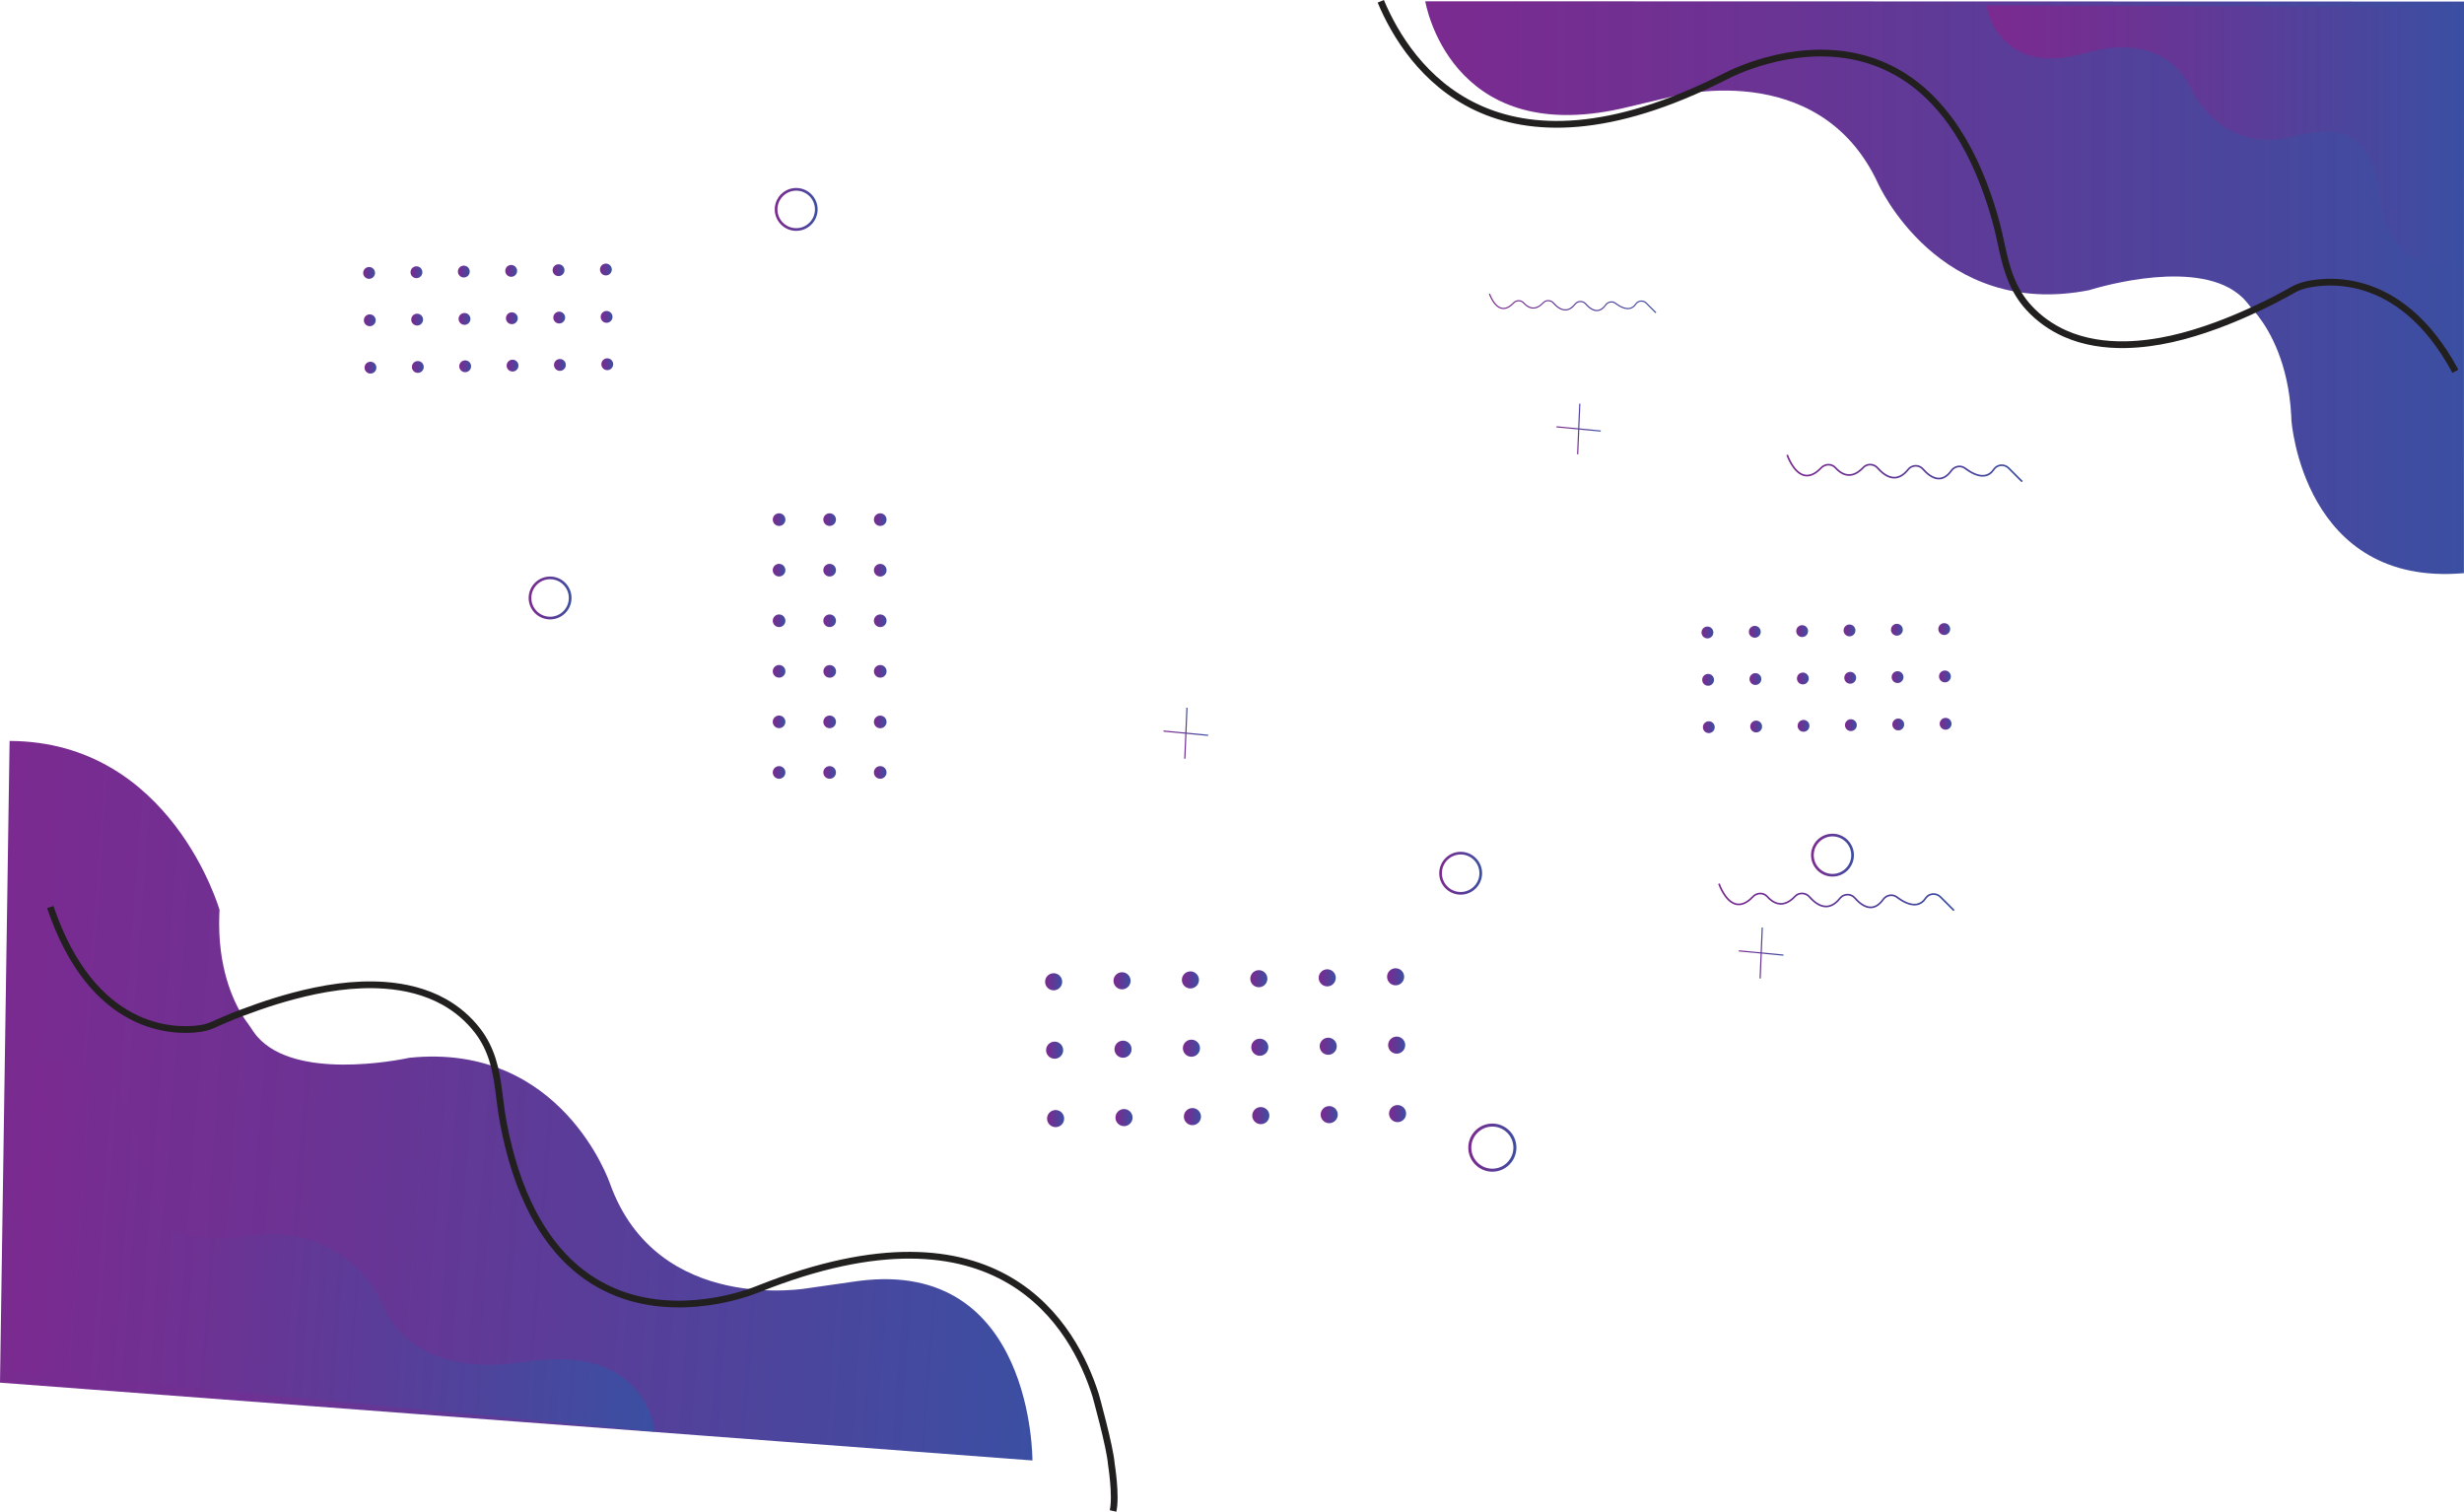 <?xml version="1.0" encoding="UTF-8"?>
<svg id="Layer_1" data-name="Layer 1" xmlns="http://www.w3.org/2000/svg" xmlns:xlink="http://www.w3.org/1999/xlink" viewBox="0 0 1462.04 896.92">
  <defs>
    <style>
      .cls-1 {
        fill: url(#linear-gradient-38);
      }

      .cls-1, .cls-2, .cls-3, .cls-4, .cls-5, .cls-6, .cls-7, .cls-8, .cls-9, .cls-10, .cls-11, .cls-12, .cls-13, .cls-14, .cls-15, .cls-16, .cls-17, .cls-18, .cls-19, .cls-20, .cls-21, .cls-22, .cls-23, .cls-24, .cls-25, .cls-26, .cls-27, .cls-28, .cls-29, .cls-30, .cls-31, .cls-32, .cls-33, .cls-34, .cls-35, .cls-36, .cls-37, .cls-38, .cls-39, .cls-40, .cls-41, .cls-42, .cls-43, .cls-44, .cls-45, .cls-46, .cls-47, .cls-48, .cls-49, .cls-50, .cls-51, .cls-52, .cls-53, .cls-54, .cls-55, .cls-56, .cls-57, .cls-58, .cls-59, .cls-60, .cls-61, .cls-62, .cls-63, .cls-64, .cls-65, .cls-66, .cls-67, .cls-68, .cls-69, .cls-70, .cls-71, .cls-72, .cls-73, .cls-74, .cls-75, .cls-76, .cls-77, .cls-78, .cls-79, .cls-80, .cls-81, .cls-82, .cls-83, .cls-84, .cls-85, .cls-86, .cls-87, .cls-88, .cls-89, .cls-90, .cls-91, .cls-92, .cls-93, .cls-94, .cls-95, .cls-96 {
        stroke-width: 0px;
      }

      .cls-2 {
        fill: url(#linear-gradient-12);
      }

      .cls-3 {
        fill: url(#linear-gradient-17);
      }

      .cls-4 {
        fill: url(#linear-gradient-88);
      }

      .cls-5 {
        fill: url(#linear-gradient-19);
      }

      .cls-6 {
        fill: url(#linear-gradient-33);
      }

      .cls-7 {
        fill: url(#linear-gradient);
      }

      .cls-8 {
        fill: url(#linear-gradient-62);
      }

      .cls-9 {
        fill: url(#linear-gradient-92);
      }

      .cls-10 {
        fill: url(#linear-gradient-67);
      }

      .cls-11 {
        fill: url(#linear-gradient-57);
      }

      .cls-12 {
        fill: url(#linear-gradient-21);
      }

      .cls-13 {
        fill: url(#linear-gradient-6);
      }

      .cls-14 {
        fill: url(#linear-gradient-76);
      }

      .cls-15 {
        fill: url(#linear-gradient-42);
      }

      .cls-16 {
        fill: url(#linear-gradient-95);
      }

      .cls-17 {
        fill: url(#linear-gradient-15);
      }

      .cls-18 {
        fill: url(#linear-gradient-11);
      }

      .cls-19 {
        fill: url(#linear-gradient-81);
      }

      .cls-20 {
        fill: url(#linear-gradient-73);
      }

      .cls-21 {
        fill: url(#linear-gradient-91);
      }

      .cls-22 {
        fill: url(#linear-gradient-5);
      }

      .cls-23 {
        fill: url(#linear-gradient-31);
      }

      .cls-24 {
        fill: url(#linear-gradient-71);
      }

      .cls-25 {
        fill: url(#linear-gradient-58);
      }

      .cls-26 {
        fill: url(#linear-gradient-63);
      }

      .cls-27 {
        fill: url(#linear-gradient-34);
      }

      .cls-28 {
        fill: url(#linear-gradient-96);
      }

      .cls-29 {
        fill: url(#linear-gradient-41);
      }

      .cls-30 {
        fill: url(#linear-gradient-89);
      }

      .cls-31 {
        fill: url(#linear-gradient-40);
      }

      .cls-32 {
        fill: url(#linear-gradient-66);
      }

      .cls-33 {
        fill: url(#linear-gradient-13);
      }

      .cls-34 {
        fill: url(#linear-gradient-23);
      }

      .cls-97 {
        fill: none;
        stroke: #221f1f;
        stroke-miterlimit: 10;
        stroke-width: 4px;
      }

      .cls-35 {
        fill: url(#linear-gradient-25);
      }

      .cls-36 {
        fill: url(#linear-gradient-43);
      }

      .cls-37 {
        fill: url(#linear-gradient-16);
      }

      .cls-38 {
        fill: url(#linear-gradient-22);
      }

      .cls-39 {
        fill: url(#linear-gradient-54);
      }

      .cls-40 {
        fill: url(#linear-gradient-55);
      }

      .cls-41 {
        fill: url(#linear-gradient-35);
      }

      .cls-42 {
        fill: url(#linear-gradient-50);
      }

      .cls-43 {
        fill: url(#linear-gradient-32);
      }

      .cls-44 {
        fill: url(#linear-gradient-60);
      }

      .cls-45 {
        fill: url(#linear-gradient-59);
      }

      .cls-46 {
        fill: url(#linear-gradient-20);
      }

      .cls-47 {
        fill: url(#linear-gradient-14);
      }

      .cls-48 {
        fill: url(#linear-gradient-2);
      }

      .cls-49 {
        fill: url(#linear-gradient-52);
      }

      .cls-50 {
        fill: url(#linear-gradient-45);
      }

      .cls-51 {
        fill: url(#linear-gradient-93);
      }

      .cls-52 {
        fill: url(#linear-gradient-7);
      }

      .cls-53 {
        fill: url(#linear-gradient-39);
      }

      .cls-54 {
        fill: url(#linear-gradient-3);
      }

      .cls-55 {
        fill: url(#linear-gradient-77);
      }

      .cls-56 {
        fill: url(#linear-gradient-69);
      }

      .cls-57 {
        fill: url(#linear-gradient-94);
      }

      .cls-58 {
        fill: url(#linear-gradient-9);
      }

      .cls-59 {
        fill: url(#linear-gradient-27);
      }

      .cls-60 {
        fill: url(#linear-gradient-82);
      }

      .cls-61 {
        fill: url(#linear-gradient-83);
      }

      .cls-62 {
        fill: url(#linear-gradient-53);
      }

      .cls-63 {
        fill: url(#linear-gradient-90);
      }

      .cls-64 {
        fill: url(#linear-gradient-85);
      }

      .cls-65 {
        fill: url(#linear-gradient-65);
      }

      .cls-66 {
        fill: url(#linear-gradient-36);
      }

      .cls-67 {
        fill: url(#linear-gradient-48);
      }

      .cls-68 {
        fill: url(#linear-gradient-49);
      }

      .cls-69 {
        fill: url(#linear-gradient-8);
      }

      .cls-70 {
        fill: url(#linear-gradient-47);
      }

      .cls-71 {
        fill: url(#linear-gradient-24);
      }

      .cls-72 {
        fill: url(#linear-gradient-26);
      }

      .cls-73 {
        fill: url(#linear-gradient-61);
      }

      .cls-74 {
        fill: url(#linear-gradient-18);
      }

      .cls-75 {
        fill: url(#linear-gradient-51);
      }

      .cls-76 {
        fill: url(#linear-gradient-30);
      }

      .cls-77 {
        fill: url(#linear-gradient-44);
      }

      .cls-78 {
        fill: url(#linear-gradient-84);
      }

      .cls-79 {
        fill: url(#linear-gradient-68);
      }

      .cls-80 {
        fill: url(#linear-gradient-72);
      }

      .cls-81 {
        fill: url(#linear-gradient-29);
      }

      .cls-82 {
        fill: url(#linear-gradient-46);
      }

      .cls-83 {
        fill: url(#linear-gradient-64);
      }

      .cls-84 {
        fill: url(#linear-gradient-28);
      }

      .cls-85 {
        fill: url(#linear-gradient-56);
      }

      .cls-86 {
        fill: url(#linear-gradient-10);
      }

      .cls-87 {
        fill: url(#linear-gradient-87);
      }

      .cls-88 {
        fill: url(#linear-gradient-70);
      }

      .cls-89 {
        fill: url(#linear-gradient-78);
      }

      .cls-90 {
        fill: url(#linear-gradient-86);
      }

      .cls-91 {
        fill: url(#linear-gradient-74);
      }

      .cls-92 {
        fill: url(#linear-gradient-4);
      }

      .cls-93 {
        fill: url(#linear-gradient-37);
      }

      .cls-94 {
        fill: url(#linear-gradient-80);
      }

      .cls-95 {
        fill: url(#linear-gradient-79);
      }

      .cls-96 {
        fill: url(#linear-gradient-75);
      }
    </style>
    <linearGradient id="linear-gradient" x1="-4.2" y1="655.41" x2="633.05" y2="655.41" gradientTransform="translate(44.88 -24.27) rotate(4.31)" gradientUnits="userSpaceOnUse">
      <stop offset="0" stop-color="#7b2a90"/>
      <stop offset=".29" stop-color="#6d3293"/>
      <stop offset=".82" stop-color="#48479e"/>
      <stop offset="1" stop-color="#3b4fa2"/>
    </linearGradient>
    <linearGradient id="linear-gradient-2" x1="62.32" y1="731.8" x2="678.22" y2="731.8" gradientTransform="translate(3.08 320.89) rotate(4.42) scale(.62 .55) skewX(.2)" xlink:href="#linear-gradient"/>
    <linearGradient id="linear-gradient-3" x1="845.7" y1="170.68" x2="1462.04" y2="170.68" gradientTransform="matrix(1,0,0,1,0,0)" xlink:href="#linear-gradient"/>
    <linearGradient id="linear-gradient-4" x1="1178.55" y1="80.76" x2="1458.9" y2="80.76" gradientTransform="matrix(1,0,0,1,0,0)" xlink:href="#linear-gradient"/>
    <linearGradient id="linear-gradient-5" x1="883.43" y1="179.97" x2="982.76" y2="179.97" gradientTransform="matrix(1,0,0,1,0,0)" xlink:href="#linear-gradient"/>
    <linearGradient id="linear-gradient-6" x1="1019.51" y1="532.36" x2="1159.77" y2="532.36" gradientTransform="matrix(1,0,0,1,0,0)" xlink:href="#linear-gradient"/>
    <linearGradient id="linear-gradient-7" x1="1059.98" y1="277.93" x2="1200.24" y2="277.93" gradientTransform="matrix(1,0,0,1,0,0)" xlink:href="#linear-gradient"/>
    <linearGradient id="linear-gradient-8" x1="936.08" y1="254.5" x2="937.33" y2="254.5" gradientTransform="matrix(1,0,0,1,0,0)" xlink:href="#linear-gradient"/>
    <linearGradient id="linear-gradient-9" x1="935.73" y1="254.5" x2="937.68" y2="254.5" gradientTransform="translate(1151.64 -692.07) rotate(87.59)" xlink:href="#linear-gradient"/>
    <linearGradient id="linear-gradient-10" x1="923.58" y1="254.5" x2="949.83" y2="254.5" gradientTransform="matrix(1,0,0,1,0,0)" xlink:href="#linear-gradient"/>
    <linearGradient id="linear-gradient-11" x1="923.55" y1="254.5" x2="949.87" y2="254.5" gradientTransform="translate(1101.25 -702.12) rotate(84.56)" xlink:href="#linear-gradient"/>
    <linearGradient id="linear-gradient-12" x1="621.28" y1="663.68" x2="631.43" y2="663.68" gradientTransform="matrix(1,0,0,1,0,0)" xlink:href="#linear-gradient"/>
    <linearGradient id="linear-gradient-13" x1="620.7" y1="623.09" x2="630.85" y2="623.09" gradientTransform="matrix(1,0,0,1,0,0)" xlink:href="#linear-gradient"/>
    <linearGradient id="linear-gradient-14" x1="620.11" y1="582.51" x2="630.26" y2="582.51" gradientTransform="matrix(1,0,0,1,0,0)" xlink:href="#linear-gradient"/>
    <linearGradient id="linear-gradient-15" x1="661.87" y1="663.1" x2="672.02" y2="663.1" gradientTransform="matrix(1,0,0,1,0,0)" xlink:href="#linear-gradient"/>
    <linearGradient id="linear-gradient-16" x1="661.28" y1="622.51" x2="671.43" y2="622.51" gradientTransform="matrix(1,0,0,1,0,0)" xlink:href="#linear-gradient"/>
    <linearGradient id="linear-gradient-17" x1="660.7" y1="581.92" x2="670.85" y2="581.92" gradientTransform="matrix(1,0,0,1,0,0)" xlink:href="#linear-gradient"/>
    <linearGradient id="linear-gradient-18" x1="702.46" y1="662.51" x2="712.6" y2="662.51" gradientTransform="matrix(1,0,0,1,0,0)" xlink:href="#linear-gradient"/>
    <linearGradient id="linear-gradient-19" x1="701.87" y1="621.92" x2="712.02" y2="621.92" gradientTransform="matrix(1,0,0,1,0,0)" xlink:href="#linear-gradient"/>
    <linearGradient id="linear-gradient-20" x1="701.29" y1="581.34" x2="711.43" y2="581.34" gradientTransform="translate(331.19 -253.02) rotate(26.33)" xlink:href="#linear-gradient"/>
    <linearGradient id="linear-gradient-21" x1="743.04" y1="661.93" x2="753.19" y2="661.93" gradientTransform="matrix(1,0,0,1,0,0)" xlink:href="#linear-gradient"/>
    <linearGradient id="linear-gradient-22" x1="742.46" y1="621.34" x2="752.61" y2="621.34" gradientTransform="translate(58.32 -64.12) rotate(5.11)" xlink:href="#linear-gradient"/>
    <linearGradient id="linear-gradient-23" x1="741.87" y1="580.75" x2="752.02" y2="580.75" gradientTransform="translate(552.67 -345.24) rotate(40.29)" xlink:href="#linear-gradient"/>
    <linearGradient id="linear-gradient-24" x1="783.63" y1="661.34" x2="793.78" y2="661.34" gradientTransform="matrix(1,0,0,1,0,0)" xlink:href="#linear-gradient"/>
    <linearGradient id="linear-gradient-25" x1="783.04" y1="620.76" x2="793.19" y2="620.76" gradientTransform="translate(543.81 -352.27) rotate(37.68)" xlink:href="#linear-gradient"/>
    <linearGradient id="linear-gradient-26" x1="782.46" y1="580.17" x2="792.61" y2="580.17" gradientTransform="matrix(1,0,0,1,0,0)" xlink:href="#linear-gradient"/>
    <linearGradient id="linear-gradient-27" x1="824.22" y1="660.76" x2="834.36" y2="660.76" gradientTransform="translate(1442.09 -204.57) rotate(86.76)" xlink:href="#linear-gradient"/>
    <linearGradient id="linear-gradient-28" x1="823.63" y1="620.17" x2="833.78" y2="620.17" gradientTransform="translate(191.11 -195.2) rotate(15.17)" xlink:href="#linear-gradient"/>
    <linearGradient id="linear-gradient-29" x1="823.05" y1="579.59" x2="833.19" y2="579.59" gradientTransform="translate(1108.18 -391.64) rotate(71.1)" xlink:href="#linear-gradient"/>
    <linearGradient id="linear-gradient-30" x1="216.31" y1="218.14" x2="223.33" y2="218.14" gradientTransform="matrix(1,0,0,1,0,0)" xlink:href="#linear-gradient"/>
    <linearGradient id="linear-gradient-31" x1="215.9" y1="190.03" x2="222.93" y2="190.03" gradientTransform="matrix(1,0,0,1,0,0)" xlink:href="#linear-gradient"/>
    <linearGradient id="linear-gradient-32" x1="215.5" y1="161.93" x2="222.52" y2="161.93" gradientTransform="matrix(1,0,0,1,0,0)" xlink:href="#linear-gradient"/>
    <linearGradient id="linear-gradient-33" x1="244.41" y1="217.73" x2="251.43" y2="217.73" gradientTransform="matrix(1,0,0,1,0,0)" xlink:href="#linear-gradient"/>
    <linearGradient id="linear-gradient-34" x1="244" y1="189.63" x2="251.03" y2="189.63" gradientTransform="matrix(1,0,0,1,0,0)" xlink:href="#linear-gradient"/>
    <linearGradient id="linear-gradient-35" x1="243.6" y1="161.53" x2="250.63" y2="161.53" gradientTransform="matrix(1,0,0,1,0,0)" xlink:href="#linear-gradient"/>
    <linearGradient id="linear-gradient-36" x1="272.51" y1="217.33" x2="279.54" y2="217.33" gradientTransform="matrix(1,0,0,1,0,0)" xlink:href="#linear-gradient"/>
    <linearGradient id="linear-gradient-37" x1="272.11" y1="189.23" x2="279.13" y2="189.23" gradientTransform="matrix(1,0,0,1,0,0)" xlink:href="#linear-gradient"/>
    <linearGradient id="linear-gradient-38" x1="271.7" y1="161.12" x2="278.73" y2="161.12" gradientTransform="matrix(1,0,0,1,0,0)" xlink:href="#linear-gradient"/>
    <linearGradient id="linear-gradient-39" x1="300.61" y1="216.92" x2="307.64" y2="216.92" gradientTransform="matrix(1,0,0,1,0,0)" xlink:href="#linear-gradient"/>
    <linearGradient id="linear-gradient-40" x1="300.21" y1="188.82" x2="307.23" y2="188.82" gradientTransform="matrix(1,0,0,1,0,0)" xlink:href="#linear-gradient"/>
    <linearGradient id="linear-gradient-41" x1="299.8" y1="160.72" x2="306.83" y2="160.72" gradientTransform="matrix(1,0,0,1,0,0)" xlink:href="#linear-gradient"/>
    <linearGradient id="linear-gradient-42" x1="328.72" y1="216.52" x2="335.74" y2="216.52" gradientTransform="matrix(1,0,0,1,0,0)" xlink:href="#linear-gradient"/>
    <linearGradient id="linear-gradient-43" x1="328.31" y1="188.42" x2="335.34" y2="188.42" gradientTransform="matrix(1,0,0,1,0,0)" xlink:href="#linear-gradient"/>
    <linearGradient id="linear-gradient-44" x1="327.91" y1="160.31" x2="334.93" y2="160.31" gradientTransform="matrix(1,0,0,1,0,0)" xlink:href="#linear-gradient"/>
    <linearGradient id="linear-gradient-45" x1="356.82" y1="216.11" x2="363.84" y2="216.11" gradientTransform="matrix(1,0,0,1,0,0)" xlink:href="#linear-gradient"/>
    <linearGradient id="linear-gradient-46" x1="356.41" y1="188.01" x2="363.44" y2="188.01" gradientTransform="matrix(1,0,0,1,0,0)" xlink:href="#linear-gradient"/>
    <linearGradient id="linear-gradient-47" x1="356.01" y1="159.91" x2="363.03" y2="159.91" gradientTransform="matrix(1,0,0,1,0,0)" xlink:href="#linear-gradient"/>
    <linearGradient id="linear-gradient-48" x1="458.53" y1="308.3" x2="466.03" y2="308.3" gradientTransform="matrix(1,0,0,1,0,0)" xlink:href="#linear-gradient"/>
    <linearGradient id="linear-gradient-49" x1="488.53" y1="308.3" x2="496.04" y2="308.3" gradientTransform="matrix(1,0,0,1,0,0)" xlink:href="#linear-gradient"/>
    <linearGradient id="linear-gradient-50" x1="518.54" y1="308.3" x2="526.04" y2="308.3" gradientTransform="matrix(1,0,0,1,0,0)" xlink:href="#linear-gradient"/>
    <linearGradient id="linear-gradient-51" x1="458.53" y1="338.3" x2="466.03" y2="338.3" gradientTransform="translate(685.33 -189.34) rotate(76.72)" xlink:href="#linear-gradient"/>
    <linearGradient id="linear-gradient-52" x1="488.53" y1="338.3" x2="496.04" y2="338.3" gradientTransform="translate(166.94 -162.64) rotate(22.5)" xlink:href="#linear-gradient"/>
    <linearGradient id="linear-gradient-53" x1="518.54" y1="338.3" x2="526.04" y2="338.3" gradientTransform="translate(535.48 -283.84) rotate(58.28)" xlink:href="#linear-gradient"/>
    <linearGradient id="linear-gradient-54" x1="458.53" y1="368.31" x2="466.03" y2="368.31" gradientTransform="matrix(1,0,0,1,0,0)" xlink:href="#linear-gradient"/>
    <linearGradient id="linear-gradient-55" x1="488.53" y1="368.31" x2="496.04" y2="368.31" gradientTransform="matrix(1,0,0,1,0,0)" xlink:href="#linear-gradient"/>
    <linearGradient id="linear-gradient-56" x1="518.54" y1="368.31" x2="526.04" y2="368.31" gradientTransform="matrix(1,0,0,1,0,0)" xlink:href="#linear-gradient"/>
    <linearGradient id="linear-gradient-57" x1="458.53" y1="398.31" x2="466.03" y2="398.31" gradientTransform="matrix(1,0,0,1,0,0)" xlink:href="#linear-gradient"/>
    <linearGradient id="linear-gradient-58" x1="488.53" y1="398.31" x2="496.04" y2="398.31" gradientTransform="translate(854.69 -120.97) rotate(85.93)" xlink:href="#linear-gradient"/>
    <linearGradient id="linear-gradient-59" x1="518.54" y1="398.31" x2="526.04" y2="398.31" gradientTransform="translate(853.79 -168.73) rotate(82.98)" xlink:href="#linear-gradient"/>
    <linearGradient id="linear-gradient-60" x1="458.53" y1="428.31" x2="466.03" y2="428.31" gradientTransform="translate(772.92 -120.01) rotate(76.72)" xlink:href="#linear-gradient"/>
    <linearGradient id="linear-gradient-61" x1="488.53" y1="428.31" x2="496.04" y2="428.31" gradientTransform="translate(201.38 -155.79) rotate(22.5)" xlink:href="#linear-gradient"/>
    <linearGradient id="linear-gradient-62" x1="518.54" y1="428.31" x2="526.04" y2="428.31" gradientTransform="translate(612.05 -241.15) rotate(58.28)" xlink:href="#linear-gradient"/>
    <linearGradient id="linear-gradient-63" x1="458.53" y1="458.31" x2="466.03" y2="458.31" gradientTransform="matrix(1,0,0,1,0,0)" xlink:href="#linear-gradient"/>
    <linearGradient id="linear-gradient-64" x1="488.53" y1="458.31" x2="496.04" y2="458.31" gradientTransform="matrix(1,0,0,1,0,0)" xlink:href="#linear-gradient"/>
    <linearGradient id="linear-gradient-65" x1="518.54" y1="458.31" x2="526.04" y2="458.31" gradientTransform="matrix(1,0,0,1,0,0)" xlink:href="#linear-gradient"/>
    <linearGradient id="linear-gradient-66" x1="1010.42" y1="431.47" x2="1017.45" y2="431.47" gradientTransform="matrix(1,0,0,1,0,0)" xlink:href="#linear-gradient"/>
    <linearGradient id="linear-gradient-67" x1="1010.02" y1="403.37" x2="1017.05" y2="403.37" gradientTransform="matrix(1,0,0,1,0,0)" xlink:href="#linear-gradient"/>
    <linearGradient id="linear-gradient-68" x1="1009.61" y1="375.26" x2="1016.64" y2="375.26" gradientTransform="matrix(1,0,0,1,0,0)" xlink:href="#linear-gradient"/>
    <linearGradient id="linear-gradient-69" x1="1038.53" y1="431.06" x2="1045.55" y2="431.06" gradientTransform="matrix(1,0,0,1,0,0)" xlink:href="#linear-gradient"/>
    <linearGradient id="linear-gradient-70" x1="1038.12" y1="402.96" x2="1045.15" y2="402.96" gradientTransform="translate(601.39 -623.47) rotate(45.64)" xlink:href="#linear-gradient"/>
    <linearGradient id="linear-gradient-71" x1="1037.72" y1="374.86" x2="1044.74" y2="374.86" gradientTransform="matrix(1,0,0,1,0,0)" xlink:href="#linear-gradient"/>
    <linearGradient id="linear-gradient-72" x1="1066.63" y1="430.66" x2="1073.65" y2="430.66" gradientTransform="matrix(1,0,0,1,0,0)" xlink:href="#linear-gradient"/>
    <linearGradient id="linear-gradient-73" x1="1066.22" y1="402.56" x2="1073.25" y2="402.56" gradientTransform="matrix(1,0,0,1,0,0)" xlink:href="#linear-gradient"/>
    <linearGradient id="linear-gradient-74" x1="1065.82" y1="374.45" x2="1072.85" y2="374.45" gradientTransform="matrix(1,0,0,1,0,0)" xlink:href="#linear-gradient"/>
    <linearGradient id="linear-gradient-75" x1="1094.73" y1="430.25" x2="1101.76" y2="430.25" gradientTransform="matrix(1,0,0,1,0,0)" xlink:href="#linear-gradient"/>
    <linearGradient id="linear-gradient-76" x1="1094.33" y1="402.15" x2="1101.35" y2="402.15" gradientTransform="matrix(1,0,0,1,0,0)" xlink:href="#linear-gradient"/>
    <linearGradient id="linear-gradient-77" x1="1093.92" y1="374.05" x2="1100.95" y2="374.05" gradientTransform="matrix(1,0,0,1,0,0)" xlink:href="#linear-gradient"/>
    <linearGradient id="linear-gradient-78" x1="1122.83" y1="429.85" x2="1129.86" y2="429.85" gradientTransform="matrix(1,0,0,1,0,0)" xlink:href="#linear-gradient"/>
    <linearGradient id="linear-gradient-79" x1="1122.43" y1="401.75" x2="1129.45" y2="401.75" gradientTransform="matrix(1,0,0,1,0,0)" xlink:href="#linear-gradient"/>
    <linearGradient id="linear-gradient-80" x1="1122.02" y1="373.64" x2="1129.05" y2="373.64" gradientTransform="matrix(1,0,0,1,0,0)" xlink:href="#linear-gradient"/>
    <linearGradient id="linear-gradient-81" x1="1150.94" y1="429.44" x2="1157.96" y2="429.44" gradientTransform="matrix(1,0,0,1,0,0)" xlink:href="#linear-gradient"/>
    <linearGradient id="linear-gradient-82" x1="1150.53" y1="401.34" x2="1157.56" y2="401.34" gradientTransform="matrix(1,0,0,1,0,0)" xlink:href="#linear-gradient"/>
    <linearGradient id="linear-gradient-83" x1="1150.13" y1="373.24" x2="1157.15" y2="373.24" gradientTransform="matrix(1,0,0,1,0,0)" xlink:href="#linear-gradient"/>
    <linearGradient id="linear-gradient-84" x1="853.98" y1="518.11" x2="879.42" y2="518.11" gradientTransform="matrix(1,0,0,1,0,0)" xlink:href="#linear-gradient"/>
    <linearGradient id="linear-gradient-85" x1="1074.61" y1="507.39" x2="1100.05" y2="507.39" gradientTransform="matrix(1,0,0,1,0,0)" xlink:href="#linear-gradient"/>
    <linearGradient id="linear-gradient-86" x1="313.68" y1="354.79" x2="339.12" y2="354.79" gradientTransform="matrix(1,0,0,1,0,0)" xlink:href="#linear-gradient"/>
    <linearGradient id="linear-gradient-87" x1="1044.37" y1="565.43" x2="1045.63" y2="565.43" gradientTransform="matrix(1,0,0,1,0,0)" xlink:href="#linear-gradient"/>
    <linearGradient id="linear-gradient-88" x1="1044.02" y1="565.43" x2="1045.99" y2="565.43" gradientTransform="translate(1566.02 -502.41) rotate(87.59)" xlink:href="#linear-gradient"/>
    <linearGradient id="linear-gradient-89" x1="1031.76" y1="565.43" x2="1058.24" y2="565.43" gradientTransform="matrix(1,0,0,1,0,0)" xlink:href="#linear-gradient"/>
    <linearGradient id="linear-gradient-90" x1="1031.73" y1="565.43" x2="1058.28" y2="565.43" gradientTransform="translate(1508.81 -528.47) rotate(84.56)" xlink:href="#linear-gradient"/>
    <linearGradient id="linear-gradient-91" x1="703" y1="435.03" x2="704.26" y2="435.03" gradientTransform="matrix(1,0,0,1,0,0)" xlink:href="#linear-gradient"/>
    <linearGradient id="linear-gradient-92" x1="702.65" y1="435.03" x2="704.62" y2="435.03" gradientTransform="translate(1108.71 -286.26) rotate(87.59)" xlink:href="#linear-gradient"/>
    <linearGradient id="linear-gradient-93" x1="690.39" y1="435.03" x2="716.87" y2="435.03" gradientTransform="matrix(1,0,0,1,0,0)" xlink:href="#linear-gradient"/>
    <linearGradient id="linear-gradient-94" x1="690.36" y1="435.03" x2="716.91" y2="435.03" gradientTransform="translate(1069.99 -306.68) rotate(84.56)" xlink:href="#linear-gradient"/>
    <linearGradient id="linear-gradient-95" x1="459.71" y1="124.25" x2="485.15" y2="124.25" gradientTransform="matrix(1,0,0,1,0,0)" xlink:href="#linear-gradient"/>
    <linearGradient id="linear-gradient-96" x1="871.22" y1="680.92" x2="899.78" y2="680.92" gradientTransform="matrix(1,0,0,1,0,0)" xlink:href="#linear-gradient"/>
  </defs>
  <g>
    <path class="cls-7" d="m612.6,866.54s.82-120.07-103.25-106.5l-29.55,4.22s-89.74,16.41-117.91-62.13c0,0-28.45-83.93-119.09-74.51-.22.02-.44.1-.66.14-.63.13-1.26.26-1.9.38-1,.19-2,.38-3.01.55-1.33.23-2.65.45-3.98.65-1.61.25-3.22.47-4.83.68-1.84.24-3.69.45-5.54.64-2.04.21-4.08.39-6.12.53-2.19.16-4.38.28-6.57.35-2.29.08-4.59.12-6.88.11-2.36-.01-4.71-.08-7.06-.21-2.38-.13-4.75-.33-7.12-.6-2.36-.27-4.7-.62-7.03-1.06-2.29-.43-4.57-.96-6.82-1.59-2.19-.62-4.36-1.34-6.48-2.19-2.06-.82-4.07-1.77-6-2.85-1.88-1.06-3.69-2.25-5.39-3.59-1.68-1.32-3.24-2.79-4.65-4.4-.9-1.03-1.75-2.12-2.52-3.25-.99-1.47-1.92-2.96-2.97-4.38-1.08-1.47-2.16-2.96-3.13-4.5-.82-1.3-1.59-2.63-2.32-3.98-.89-1.63-1.72-3.3-2.49-4.99-.9-1.97-1.73-3.97-2.49-6-.87-2.31-1.64-4.65-2.33-7.02-.77-2.65-1.44-5.34-2-8.05-.63-3-1.12-6.03-1.51-9.08-.42-3.36-.7-6.73-.85-10.11-.16-3.71-.16-7.43-.02-11.15.04-.92.08-1.85.13-2.77,0,0-28.66-99.98-124.57-100.25L0,820.37l612.6,46.16Z"/>
    <path class="cls-48" d="m388.47,849.44s-4.15-49.16-68.9-42.42l-18.38,2.12s-55.8,8.39-73.89-34.89c0,0-18.3-46.24-74.7-41.69-.14.01-.28.05-.41.07-.39.07-.79.13-1.18.2-.62.1-1.25.19-1.87.28-.82.12-1.65.23-2.48.33-1,.12-2,.24-3,.34-1.15.12-2.3.22-3.45.32-1.27.1-2.54.18-3.81.25-1.36.07-2.72.12-4.09.15-1.43.03-2.86.03-4.29.01-1.47-.02-2.94-.08-4.4-.16-1.48-.09-2.96-.21-4.44-.38-1.47-.17-2.93-.37-4.39-.63-1.43-.25-2.86-.56-4.26-.92-1.37-.35-2.73-.76-4.05-1.24-1.29-.47-2.55-1-3.76-1.61-1.18-.59-2.32-1.26-3.38-2.01-1.05-.74-2.04-1.55-2.92-2.45-.57-.57-1.11-1.17-1.59-1.8-.63-.81-1.22-1.64-1.88-2.42-.69-.82-1.36-1.64-1.98-2.49-.52-.72-1.01-1.45-1.47-2.2-.56-.9-1.09-1.82-1.59-2.75-.58-1.09-1.11-2.19-1.59-3.31-.56-1.27-1.05-2.56-1.5-3.87-.5-1.46-.93-2.94-1.3-4.43-.41-1.65-.74-3.32-1-4.99-.29-1.84-.48-3.7-.6-5.55-.13-2.04-.15-4.08-.09-6.12.02-.51.04-1.01.06-1.52,0,0-.3-54.7-60.05-55.5l-15.87,185.27,382.48,36Z"/>
    <path class="cls-97" d="m29.83,538.17c1.49,4.4,3.13,8.74,4.95,13.01,1.65,3.87,3.44,7.67,5.41,11.39,1.78,3.37,3.7,6.67,5.78,9.87,1.89,2.91,3.91,5.74,6.08,8.46,1.98,2.49,4.07,4.88,6.29,7.15,2.04,2.09,4.18,4.08,6.42,5.95,2.07,1.73,4.23,3.35,6.47,4.85,2.08,1.39,4.23,2.68,6.44,3.86,2.06,1.09,4.17,2.08,6.32,2.97,2.01.82,4.05,1.55,6.12,2.18,1.93.59,3.88,1.09,5.85,1.5,1.82.38,3.65.69,5.49.93,1.68.21,3.36.37,5.05.46,1.51.08,3.02.11,4.52.09,1.31-.02,2.62-.07,3.92-.17,2.66-.2,5.33-.56,7.9-1.31,2.58-.75,4.99-1.98,7.44-3.04,2.55-1.1,5.1-2.22,7.67-3.25,1.7-.69,3.42-1.35,5.14-2,3.41-1.3,6.85-2.54,10.3-3.74,6.74-2.35,13.56-4.47,20.45-6.31,17.65-4.71,36.1-7.73,54.41-6.42,12.23.87,24.43,3.8,35.19,9.79,7.77,4.32,14.64,10.2,20.03,17.27,8.17,10.72,10.83,22.54,12.46,35.55.85,6.79,1.66,13.6,2.98,20.33,3.56,18.22,8.96,36.29,17.67,52.75,6.43,12.14,14.76,23.37,25.29,32.27,8.57,7.24,18.48,12.79,29.14,16.3,9.42,3.1,19.31,4.62,29.22,4.84,8.55.19,17.11-.58,25.52-2.11,6.11-1.11,12.15-2.63,18.05-4.56,2.3-.75,4.56-1.61,6.8-2.5,142.82-56.86,186.77,22.93,199.51,63.31,0,0,8.54,30.59,9.31,40.81,0,0,3.06,18.89,1.02,27.83"/>
  </g>
  <path class="cls-54" d="m845.7.78s14.09,86.53,116.5,63.61l29.04-6.88s87.89-24.46,123.05,51.21c0,0,35.92,81.01,125.34,63.44.22-.04.43-.14.64-.2.62-.19,1.24-.37,1.86-.55.98-.28,1.96-.56,2.94-.82,1.3-.35,2.6-.69,3.91-1.01,1.58-.39,3.16-.76,4.75-1.12,1.81-.4,3.63-.79,5.46-1.14,2.01-.39,4.02-.75,6.05-1.09,2.16-.35,4.33-.67,6.51-.95,2.28-.29,4.56-.53,6.84-.73,2.35-.2,4.7-.34,7.06-.43,2.38-.08,4.76-.1,7.14-.04,2.37.06,4.74.19,7.1.42,2.32.22,4.64.54,6.94.96,2.24.42,4.46.94,6.65,1.59,2.12.63,4.21,1.39,6.23,2.3,1.97.88,3.88,1.91,5.69,3.09,1.79,1.17,3.48,2.49,5.02,3.96.99.95,1.94,1.95,2.8,3.01,1.12,1.37,2.18,2.77,3.36,4.1,1.21,1.37,2.42,2.75,3.52,4.2.93,1.22,1.82,2.48,2.67,3.75,1.03,1.55,2.01,3.13,2.93,4.74,1.08,1.88,2.09,3.8,3.03,5.75,1.07,2.22,2.06,4.49,2.96,6.78,1.01,2.57,1.92,5.19,2.72,7.83.89,2.93,1.67,5.91,2.32,8.9.72,3.3,1.31,6.64,1.76,9.99.5,3.68.83,7.39,1.03,11.1.05.92.09,1.85.12,2.77,0,0,6.81,99.14,102.35,90.74l.06-339.13-616.34-.17Z"/>
  <path class="cls-92" d="m1178.55,3.1s6.25,40.25,52.74,29.84l13.18-3.12s39.9-11.1,55.86,23.25c0,0,16.31,36.78,56.9,28.8.1-.02.2-.06.29-.09.28-.09.56-.17.84-.25.44-.13.89-.25,1.34-.37.59-.16,1.18-.31,1.77-.46.72-.18,1.43-.35,2.15-.51.82-.18,1.65-.36,2.48-.52.91-.18,1.83-.34,2.74-.49.98-.16,1.97-.3,2.95-.43,1.03-.13,2.07-.24,3.11-.33,1.07-.09,2.13-.16,3.2-.19,1.08-.04,2.16-.05,3.24-.02,1.08.03,2.15.09,3.22.19,1.06.1,2.11.24,3.15.44,1.02.19,2.03.43,3.02.72.96.29,1.91.63,2.83,1.04.9.4,1.76.87,2.58,1.4.81.53,1.58,1.13,2.28,1.8.45.43.88.88,1.27,1.37.51.62.99,1.26,1.52,1.86.55.62,1.1,1.25,1.6,1.91.42.55.83,1.12,1.21,1.7.47.7.91,1.42,1.33,2.15.49.85.95,1.73,1.37,2.61.49,1.01.93,2.04,1.34,3.08.46,1.17.87,2.36,1.24,3.56.41,1.33.76,2.68,1.05,4.04.33,1.5.59,3.01.8,4.54.23,1.67.38,3.35.47,5.04.02.42.04.84.05,1.26,0,0,3.82,45.1,47.19,41.29l-.69-154.05-279.65-1.04Z"/>
  <path class="cls-97" d="m819.29.78c16.5,39.17,67.6,113.99,204.27,44.65,2.16-1.09,4.33-2.15,6.55-3.11,5.7-2.46,11.58-4.51,17.56-6.17,8.24-2.29,16.69-3.83,25.22-4.41,9.88-.68,19.87-.06,29.53,2.18,10.93,2.53,21.31,7.16,30.5,13.6,11.29,7.91,20.61,18.34,28.11,29.85,10.17,15.6,17.18,33.11,22.37,50.93,1.92,6.58,3.34,13.28,4.8,19.97,2.8,12.81,6.52,24.34,15.62,34.28,6.01,6.56,13.38,11.79,21.51,15.39,11.26,4.99,23.68,6.81,35.94,6.57,18.35-.36,36.46-5.03,53.6-11.32,6.7-2.46,13.3-5.18,19.8-8.13,3.33-1.51,6.63-3.05,9.91-4.66,1.65-.81,3.3-1.62,4.93-2.46,2.46-1.26,4.9-2.61,7.35-3.93,2.35-1.28,4.64-2.72,7.14-3.7,2.49-.97,5.11-1.58,7.74-2.02,1.29-.21,2.59-.39,3.89-.52,1.5-.16,3.01-.26,4.51-.32,1.69-.06,3.38-.06,5.07,0,1.85.07,3.71.21,5.55.43,2,.24,3.99.56,5.96.97,2.12.44,4.22.98,6.3,1.62,2.23.69,4.42,1.48,6.56,2.38,2.31.97,4.56,2.06,6.76,3.26,2.37,1.29,4.66,2.71,6.88,4.25,2.4,1.66,4.71,3.45,6.93,5.34,2.41,2.06,4.72,4.26,6.91,6.55,2.4,2.51,4.67,5.15,6.82,7.88,2.36,3,4.57,6.11,6.65,9.31,2.29,3.52,4.42,7.15,6.42,10.85"/>
  <path class="cls-22" d="m982.27,185.78l-5.7-5.7c-.8-.8-1.91-1.2-3.04-1.08-1.08.11-2.03.68-2.62,1.56-1.05,1.59-2.4,2.53-4.01,2.8-2.99.51-6.31-1.43-8.57-3.15-.78-.59-1.75-.83-2.72-.68-1.01.15-1.93.72-2.53,1.56-1.59,2.23-3.38,3.41-5.32,3.51-2.3.12-4.73-1.28-7.22-4.13-.71-.81-1.75-1.27-2.83-1.23-1.11.03-2.13.53-2.81,1.39-1.84,2.33-3.86,3.54-5.98,3.59-2.43.04-4.93-1.35-7.42-4.2-.71-.81-1.73-1.28-2.8-1.3-1.04-.02-2.01.38-2.71,1.13-2.04,2.16-4.12,3.26-6.2,3.26-.02,0-.04,0-.06,0-2.05-.02-4.04-1.09-5.92-3.16-.68-.76-1.63-1.18-2.65-1.19-1.06-.01-2.09.43-2.82,1.21-2.54,2.69-5.03,3.79-7.4,3.27-4.86-1.07-7.39-8.51-7.49-8.83l.67-.22c.02.07,2.51,7.38,6.98,8.37,2.11.47,4.38-.56,6.74-3.06.87-.92,2.09-1.45,3.34-1.43,1.23.01,2.35.52,3.17,1.42,1.74,1.93,3.56,2.91,5.41,2.93,1.89,0,3.83-1,5.74-3.04.84-.89,1.99-1.38,3.23-1.35,1.27.02,2.48.58,3.32,1.54,1.62,1.84,4.11,4.04,6.87,3.96,1.91-.05,3.74-1.17,5.45-3.33.81-1.02,2.02-1.63,3.34-1.66,1.31-.03,2.53.51,3.38,1.47,1.61,1.85,4.07,4.02,6.66,3.89,1.71-.08,3.32-1.16,4.78-3.21.71-.99,1.8-1.66,2.99-1.85,1.17-.18,2.32.11,3.26.82,2.15,1.63,5.29,3.48,8.03,3.02,1.41-.24,2.6-1.08,3.54-2.5.7-1.06,1.85-1.74,3.14-1.87,1.34-.13,2.66.33,3.61,1.29l5.7,5.7-.5.5Z"/>
  <path class="cls-13" d="m1159.06,540.56l-8.04-8.04c-1.13-1.13-2.7-1.69-4.3-1.53-1.52.15-2.87.96-3.7,2.21-1.49,2.24-3.39,3.57-5.66,3.95-4.22.71-8.91-2.02-12.11-4.45-1.1-.83-2.47-1.18-3.85-.97-1.42.22-2.73,1.02-3.57,2.2-2.25,3.15-4.78,4.82-7.51,4.95-3.25.16-6.68-1.8-10.19-5.83-1-1.14-2.44-1.77-4-1.74-1.56.04-3,.75-3.96,1.96-2.6,3.29-5.45,5-8.45,5.08-3.43.1-6.95-1.91-10.47-5.92-1-1.14-2.44-1.81-3.96-1.84-1.47-.05-2.83.54-3.83,1.59-2.9,3.08-5.88,4.63-8.84,4.6-2.89-.03-5.71-1.53-8.36-4.47-.97-1.07-2.3-1.67-3.75-1.68-1.49,0-2.95.61-3.98,1.7-3.58,3.8-7.1,5.35-10.45,4.61-6.86-1.51-10.43-12.02-10.58-12.47l.94-.31c.03.1,3.55,10.42,9.86,11.81,2.99.65,6.19-.8,9.51-4.32,1.23-1.3,2.94-2.02,4.72-2.02,1.73.02,3.32.73,4.47,2.01,2.46,2.72,5.03,4.11,7.63,4.14,2.65.04,5.4-1.42,8.11-4.29,1.19-1.26,2.82-1.93,4.57-1.91,1.79.03,3.5.82,4.68,2.17,2.28,2.6,5.84,5.69,9.7,5.59,2.69-.07,5.28-1.65,7.7-4.7,1.14-1.44,2.86-2.29,4.72-2.34,1.86-.05,3.58.71,4.77,2.08,2.27,2.6,5.74,5.67,9.4,5.49,2.41-.12,4.69-1.64,6.75-4.54,1-1.4,2.54-2.35,4.23-2.61,1.65-.25,3.28.16,4.6,1.16,3.04,2.3,7.47,4.91,11.34,4.26,1.99-.34,3.67-1.52,5-3.52,1-1.5,2.61-2.46,4.43-2.64,1.9-.19,3.76.47,5.1,1.82l8.04,8.04-.7.7Z"/>
  <path class="cls-52" d="m1199.53,286.12l-8.04-8.04c-1.13-1.13-2.7-1.69-4.3-1.53-1.52.15-2.87.96-3.7,2.21-1.49,2.24-3.39,3.57-5.66,3.95-4.22.71-8.91-2.02-12.11-4.45-1.1-.83-2.47-1.18-3.85-.97-1.42.22-2.73,1.02-3.57,2.2-2.25,3.15-4.78,4.82-7.51,4.95-3.25.16-6.68-1.8-10.19-5.83-1-1.14-2.44-1.77-4-1.74-1.56.04-3,.75-3.96,1.96-2.6,3.29-5.45,5-8.45,5.08-3.43.1-6.95-1.91-10.47-5.92-1-1.14-2.44-1.81-3.96-1.84-1.47-.05-2.83.54-3.83,1.59-2.9,3.08-5.88,4.63-8.84,4.6-2.89-.03-5.71-1.53-8.36-4.47-.97-1.07-2.3-1.67-3.75-1.68-1.49,0-2.95.61-3.98,1.7-3.58,3.8-7.1,5.35-10.45,4.61-6.86-1.51-10.43-12.02-10.58-12.47l.94-.31c.03.1,3.55,10.42,9.86,11.81,2.99.65,6.19-.8,9.51-4.32,1.23-1.3,2.94-2.02,4.72-2.02,1.73.02,3.32.73,4.47,2.01,2.46,2.72,5.03,4.11,7.63,4.14,2.65.04,5.4-1.42,8.11-4.29,1.19-1.26,2.82-1.93,4.57-1.91,1.79.03,3.5.82,4.68,2.17,2.28,2.6,5.84,5.69,9.7,5.59,2.69-.07,5.28-1.65,7.7-4.7,1.14-1.44,2.86-2.29,4.72-2.34,1.86-.05,3.58.71,4.77,2.08,2.27,2.6,5.74,5.67,9.4,5.49,2.41-.12,4.69-1.64,6.75-4.54,1-1.4,2.54-2.35,4.23-2.61,1.65-.25,3.28.16,4.6,1.16,3.04,2.3,7.47,4.91,11.34,4.26,1.99-.34,3.67-1.52,5-3.52,1-1.5,2.61-2.46,4.43-2.64,1.9-.19,3.76.47,5.1,1.82l8.04,8.04-.7.7Z"/>
  <g>
    <line class="cls-69" x1="937.33" y1="239.5" x2="936.08" y2="269.5"/>
    <rect class="cls-58" x="921.69" y="254.14" width="30.03" height=".7" transform="translate(643.1 1179.69) rotate(-87.59)"/>
  </g>
  <g>
    <line class="cls-86" x1="923.58" y1="253.25" x2="949.83" y2="255.75"/>
    <rect class="cls-18" x="936.36" y="241.31" width=".7" height="26.37" transform="translate(594.55 1162.86) rotate(-84.56)"/>
  </g>
  <g>
    <path class="cls-2" d="m626.28,658.61c2.8-.04,5.11,2.2,5.15,5,.04,2.8-2.2,5.11-5,5.15-2.8.04-5.11-2.2-5.15-5-.04-2.8,2.2-5.11,5-5.15Z"/>
    <path class="cls-33" d="m625.7,618.02c2.8-.04,5.11,2.2,5.15,5,.04,2.8-2.2,5.11-5,5.15-2.8.04-5.11-2.2-5.15-5-.04-2.8,2.2-5.11,5-5.15Z"/>
    <circle class="cls-47" cx="625.19" cy="582.51" r="5.07"/>
    <path class="cls-17" d="m666.87,658.02c2.8-.04,5.11,2.2,5.15,5,.04,2.8-2.2,5.11-5,5.15-2.8.04-5.11-2.2-5.15-5-.04-2.8,2.2-5.11,5-5.15Z"/>
    <path class="cls-37" d="m666.29,617.44c2.8-.04,5.11,2.2,5.15,5,.04,2.8-2.2,5.11-5,5.15-2.8.04-5.11-2.2-5.15-5-.04-2.8,2.2-5.11,5-5.15Z"/>
    <path class="cls-3" d="m665.7,576.85c2.8-.04,5.11,2.2,5.15,5,.04,2.8-2.2,5.11-5,5.15-2.8.04-5.11-2.2-5.15-5-.04-2.8,2.2-5.11,5-5.15Z"/>
    <path class="cls-74" d="m707.46,657.44c2.8-.04,5.11,2.2,5.15,5,.04,2.8-2.2,5.11-5,5.15-2.8.04-5.11-2.2-5.15-5-.04-2.8,2.2-5.11,5-5.15Z"/>
    <path class="cls-5" d="m706.87,616.85c2.8-.04,5.11,2.2,5.15,5,.04,2.8-2.2,5.11-5,5.15-2.8.04-5.11-2.2-5.15-5-.04-2.8,2.2-5.11,5-5.15Z"/>
    <circle class="cls-46" cx="706.36" cy="581.34" r="5.07" transform="translate(-184.58 373.68) rotate(-26.33)"/>
    <path class="cls-12" d="m748.04,656.85c2.8-.04,5.11,2.2,5.15,5,.04,2.8-2.2,5.11-5,5.15-2.8.04-5.11-2.2-5.15-5-.04-2.8,2.2-5.11,5-5.15Z"/>
    <circle class="cls-38" cx="747.53" cy="621.34" r="5.07" transform="translate(-52.38 69.06) rotate(-5.11)"/>
    <circle class="cls-34" cx="746.95" cy="580.75" r="5.07" transform="translate(-198.36 620.72) rotate(-40.29)"/>
    <path class="cls-71" d="m788.63,656.27c2.8-.04,5.11,2.2,5.15,5,.04,2.8-2.2,5.11-5,5.15-2.8.04-5.11-2.2-5.15-5-.04-2.8,2.2-5.11,5-5.15Z"/>
    <circle class="cls-35" cx="788.12" cy="620.76" r="5.07" transform="translate(-215.07 611.21) rotate(-37.68)"/>
    <path class="cls-72" d="m787.46,575.1c2.8-.04,5.11,2.2,5.15,5,.04,2.8-2.2,5.11-5,5.15-2.8.04-5.11-2.2-5.15-5-.04-2.8,2.2-5.11,5-5.15Z"/>
    <circle class="cls-59" cx="829.29" cy="660.76" r="5.07" transform="translate(122.69 1451.35) rotate(-86.76)"/>
    <circle class="cls-84" cx="828.7" cy="620.17" r="5.07" transform="translate(-133.38 238.4) rotate(-15.17)"/>
    <circle class="cls-81" cx="828.12" cy="579.59" r="5.07" transform="translate(11.52 1175.29) rotate(-71.1)"/>
  </g>
  <g>
    <path class="cls-76" d="m219.77,214.62c1.94-.03,3.54,1.52,3.56,3.46.03,1.94-1.52,3.54-3.46,3.56-1.94.03-3.54-1.52-3.56-3.46-.03-1.94,1.52-3.54,3.46-3.56Z"/>
    <path class="cls-23" d="m219.36,186.52c1.94-.03,3.54,1.52,3.56,3.46.03,1.94-1.52,3.54-3.46,3.56-1.94.03-3.54-1.52-3.56-3.46-.03-1.94,1.52-3.54,3.46-3.56Z"/>
    <path class="cls-43" d="m218.96,158.42c1.94-.03,3.54,1.52,3.56,3.46.03,1.94-1.52,3.54-3.46,3.56-1.94.03-3.54-1.52-3.56-3.46-.03-1.94,1.52-3.54,3.46-3.56Z"/>
    <path class="cls-6" d="m247.87,214.22c1.94-.03,3.54,1.52,3.56,3.46.03,1.94-1.52,3.54-3.46,3.56-1.94.03-3.54-1.52-3.56-3.46-.03-1.94,1.52-3.54,3.46-3.56Z"/>
    <path class="cls-27" d="m247.47,186.12c1.94-.03,3.54,1.52,3.56,3.46.03,1.94-1.52,3.54-3.46,3.56-1.94.03-3.54-1.52-3.56-3.46-.03-1.94,1.52-3.54,3.46-3.56Z"/>
    <path class="cls-41" d="m247.06,158.01c1.94-.03,3.54,1.52,3.56,3.46.03,1.94-1.52,3.54-3.46,3.56-1.94.03-3.54-1.52-3.56-3.46-.03-1.94,1.52-3.54,3.46-3.56Z"/>
    <path class="cls-66" d="m275.97,213.81c1.94-.03,3.54,1.52,3.56,3.46.03,1.94-1.52,3.54-3.46,3.56-1.94.03-3.54-1.52-3.56-3.46-.03-1.94,1.52-3.54,3.46-3.56Z"/>
    <path class="cls-93" d="m275.57,185.71c1.94-.03,3.54,1.52,3.56,3.46.03,1.94-1.52,3.54-3.46,3.56-1.94.03-3.54-1.52-3.56-3.46-.03-1.94,1.52-3.54,3.46-3.56Z"/>
    <path class="cls-1" d="m275.16,157.61c1.94-.03,3.54,1.52,3.56,3.46.03,1.94-1.52,3.54-3.46,3.56-1.94.03-3.54-1.52-3.56-3.46-.03-1.94,1.52-3.54,3.46-3.56Z"/>
    <path class="cls-53" d="m304.08,213.41c1.94-.03,3.54,1.52,3.56,3.46.03,1.94-1.52,3.54-3.46,3.56-1.94.03-3.54-1.52-3.56-3.46-.03-1.94,1.52-3.54,3.46-3.56Z"/>
    <path class="cls-31" d="m303.67,185.31c1.94-.03,3.54,1.52,3.56,3.46.03,1.94-1.52,3.54-3.46,3.56-1.94.03-3.54-1.52-3.56-3.46-.03-1.94,1.52-3.54,3.46-3.56Z"/>
    <path class="cls-29" d="m303.27,157.21c1.94-.03,3.54,1.52,3.56,3.46.03,1.94-1.52,3.54-3.46,3.56-1.94.03-3.54-1.52-3.56-3.46-.03-1.94,1.52-3.54,3.46-3.56Z"/>
    <path class="cls-15" d="m332.18,213.01c1.94-.03,3.54,1.52,3.56,3.46.03,1.94-1.52,3.54-3.46,3.56-1.94.03-3.54-1.52-3.56-3.46-.03-1.94,1.52-3.54,3.46-3.56Z"/>
    <circle class="cls-36" cx="331.82" cy="188.42" r="3.51"/>
    <path class="cls-77" d="m331.37,156.8c1.94-.03,3.54,1.52,3.56,3.46.03,1.94-1.52,3.54-3.46,3.56-1.94.03-3.54-1.52-3.56-3.46-.03-1.94,1.52-3.54,3.46-3.56Z"/>
    <path class="cls-50" d="m360.28,212.6c1.94-.03,3.54,1.52,3.56,3.46.03,1.94-1.52,3.54-3.46,3.56-1.94.03-3.54-1.52-3.56-3.46-.03-1.94,1.52-3.54,3.46-3.56Z"/>
    <path class="cls-82" d="m359.88,184.5c1.94-.03,3.54,1.52,3.56,3.46.03,1.94-1.52,3.54-3.46,3.56-1.94.03-3.54-1.52-3.56-3.46-.03-1.94,1.52-3.54,3.46-3.56Z"/>
    <path class="cls-70" d="m359.47,156.4c1.94-.03,3.54,1.52,3.56,3.46.03,1.94-1.52,3.54-3.46,3.56-1.94.03-3.54-1.52-3.56-3.46-.03-1.94,1.52-3.54,3.46-3.56Z"/>
  </g>
  <g>
    <circle class="cls-67" cx="462.28" cy="308.3" r="3.75"/>
    <circle class="cls-68" cx="492.28" cy="308.3" r="3.75"/>
    <circle class="cls-42" cx="522.29" cy="308.3" r="3.75"/>
    <circle class="cls-75" cx="462.28" cy="338.3" r="3.75" transform="translate(26.82 710.5) rotate(-76.72)"/>
    <circle class="cls-49" cx="492.28" cy="338.3" r="3.75" transform="translate(-91.99 214.14) rotate(-22.5)"/>
    <circle class="cls-62" cx="522.29" cy="338.3" r="3.75" transform="translate(-40.07 604.73) rotate(-58.28)"/>
    <circle class="cls-39" cx="462.28" cy="368.31" r="3.75"/>
    <circle class="cls-40" cx="492.28" cy="368.31" r="3.75"/>
    <circle class="cls-85" cx="522.29" cy="368.31" r="3.75"/>
    <circle class="cls-11" cx="462.28" cy="398.31" r="3.75"/>
    <circle class="cls-25" cx="492.28" cy="398.31" r="3.75" transform="translate(60.08 861.12) rotate(-85.93)"/>
    <circle class="cls-45" cx="522.29" cy="398.31" r="3.75" transform="translate(63.15 868.01) rotate(-82.98)"/>
    <circle class="cls-44" cx="462.28" cy="428.31" r="3.75" transform="translate(-60.78 779.82) rotate(-76.72)"/>
    <circle class="cls-73" cx="492.28" cy="428.31" r="3.75" transform="translate(-126.43 220.99) rotate(-22.5)"/>
    <circle class="cls-8" cx="522.29" cy="428.31" r="3.75" transform="translate(-116.64 647.42) rotate(-58.28)"/>
    <circle class="cls-26" cx="462.28" cy="458.31" r="3.75"/>
    <circle class="cls-83" cx="492.28" cy="458.31" r="3.75"/>
    <circle class="cls-65" cx="522.29" cy="458.31" r="3.75"/>
  </g>
  <g>
    <path class="cls-32" d="m1013.89,427.95c1.94-.03,3.54,1.52,3.56,3.46.03,1.94-1.52,3.54-3.46,3.56-1.94.03-3.54-1.52-3.56-3.46-.03-1.94,1.52-3.54,3.46-3.56Z"/>
    <path class="cls-10" d="m1013.48,399.85c1.94-.03,3.54,1.52,3.56,3.46.03,1.94-1.52,3.54-3.46,3.56-1.94.03-3.54-1.52-3.56-3.46-.03-1.94,1.52-3.54,3.46-3.56Z"/>
    <path class="cls-79" d="m1013.08,371.75c1.94-.03,3.54,1.52,3.56,3.46.03,1.94-1.52,3.54-3.46,3.56-1.94.03-3.54-1.52-3.56-3.46-.03-1.94,1.52-3.54,3.46-3.56Z"/>
    <path class="cls-56" d="m1041.99,427.55c1.94-.03,3.54,1.52,3.56,3.46.03,1.94-1.52,3.54-3.46,3.56-1.94.03-3.54-1.52-3.56-3.46-.03-1.94,1.52-3.54,3.46-3.56Z"/>
    <circle class="cls-88" cx="1041.63" cy="402.96" r="3.51" transform="translate(25.23 865.88) rotate(-45.64)"/>
    <path class="cls-24" d="m1041.18,371.35c1.94-.03,3.54,1.52,3.56,3.46.03,1.94-1.52,3.54-3.46,3.56-1.94.03-3.54-1.52-3.56-3.46-.03-1.94,1.52-3.54,3.46-3.56Z"/>
    <path class="cls-80" d="m1070.09,427.15c1.94-.03,3.54,1.52,3.56,3.46.03,1.94-1.52,3.54-3.46,3.56-1.94.03-3.54-1.52-3.56-3.46-.03-1.94,1.52-3.54,3.46-3.56Z"/>
    <path class="cls-20" d="m1069.69,399.04c1.94-.03,3.54,1.52,3.56,3.46.03,1.94-1.52,3.54-3.46,3.56-1.94.03-3.54-1.52-3.56-3.46-.03-1.94,1.52-3.54,3.46-3.56Z"/>
    <path class="cls-91" d="m1069.28,370.94c1.94-.03,3.54,1.52,3.56,3.46.03,1.94-1.52,3.54-3.46,3.56-1.94.03-3.54-1.52-3.56-3.46-.03-1.94,1.52-3.54,3.46-3.56Z"/>
    <path class="cls-96" d="m1098.19,426.74c1.94-.03,3.54,1.52,3.56,3.46.03,1.94-1.52,3.54-3.46,3.56-1.94.03-3.54-1.52-3.56-3.46-.03-1.94,1.52-3.54,3.46-3.56Z"/>
    <path class="cls-14" d="m1097.79,398.64c1.94-.03,3.54,1.52,3.56,3.46.03,1.94-1.52,3.54-3.46,3.56-1.94.03-3.54-1.52-3.56-3.46-.03-1.94,1.52-3.54,3.46-3.56Z"/>
    <path class="cls-55" d="m1097.38,370.54c1.94-.03,3.54,1.52,3.56,3.46.03,1.94-1.52,3.54-3.46,3.56-1.94.03-3.54-1.52-3.56-3.46-.03-1.94,1.52-3.54,3.46-3.56Z"/>
    <path class="cls-89" d="m1126.3,426.34c1.94-.03,3.54,1.52,3.56,3.46.03,1.94-1.52,3.54-3.46,3.56-1.94.03-3.54-1.52-3.56-3.46-.03-1.94,1.52-3.54,3.46-3.56Z"/>
    <circle class="cls-95" cx="1125.94" cy="401.75" r="3.51"/>
    <path class="cls-94" d="m1125.49,370.13c1.94-.03,3.54,1.52,3.56,3.46.03,1.94-1.52,3.54-3.46,3.56-1.94.03-3.54-1.52-3.56-3.46-.03-1.94,1.52-3.54,3.46-3.56Z"/>
    <path class="cls-19" d="m1154.4,425.93c1.94-.03,3.54,1.52,3.56,3.46.03,1.94-1.52,3.54-3.46,3.56-1.94.03-3.54-1.52-3.56-3.46-.03-1.94,1.52-3.54,3.46-3.56Z"/>
    <path class="cls-60" d="m1153.99,397.83c1.94-.03,3.54,1.52,3.56,3.46.03,1.94-1.52,3.54-3.46,3.56-1.94.03-3.54-1.52-3.56-3.46-.03-1.94,1.52-3.54,3.46-3.56Z"/>
    <path class="cls-61" d="m1153.59,369.73c1.94-.03,3.54,1.52,3.56,3.46.03,1.94-1.52,3.54-3.46,3.56-1.94.03-3.54-1.52-3.56-3.46-.03-1.94,1.52-3.54,3.46-3.56Z"/>
  </g>
  <path class="cls-78" d="m866.7,530.83c-7.01,0-12.72-5.71-12.72-12.72s5.71-12.72,12.72-12.72,12.72,5.71,12.72,12.72-5.71,12.72-12.72,12.72Zm0-23.85c-6.14,0-11.13,4.99-11.13,11.13s4.99,11.13,11.13,11.13,11.13-4.99,11.13-11.13-4.99-11.13-11.13-11.13Z"/>
  <path class="cls-64" d="m1087.33,520.1c-7.01,0-12.72-5.71-12.72-12.72s5.71-12.72,12.72-12.72,12.72,5.71,12.72,12.72-5.71,12.72-12.72,12.72Zm0-23.85c-6.14,0-11.13,4.99-11.13,11.13s4.99,11.13,11.13,11.13,11.13-4.99,11.13-11.13-4.99-11.13-11.13-11.13Z"/>
  <path class="cls-90" d="m326.4,367.51c-7.01,0-12.72-5.71-12.72-12.72s5.71-12.72,12.72-12.72,12.72,5.71,12.72,12.72-5.71,12.72-12.72,12.72Zm0-23.85c-6.14,0-11.13,4.99-11.13,11.13s4.99,11.13,11.13,11.13,11.13-4.99,11.13-11.13-4.99-11.13-11.13-11.13Z"/>
  <g>
    <line class="cls-87" x1="1045.63" y1="550.3" x2="1044.37" y2="580.56"/>
    <rect class="cls-4" x="1029.86" y="565.08" width="30.29" height=".71" transform="translate(436.15 1585.75) rotate(-87.59)"/>
  </g>
  <g>
    <line class="cls-30" x1="1031.76" y1="564.17" x2="1058.24" y2="566.69"/>
    <rect class="cls-63" x="1044.65" y="552.13" width=".71" height="26.6" transform="translate(383.04 1552.12) rotate(-84.56)"/>
  </g>
  <g>
    <line class="cls-21" x1="704.26" y1="419.9" x2="703" y2="450.16"/>
    <rect class="cls-9" x="688.49" y="434.68" width="30.29" height=".71" transform="translate(239.42 1119.76) rotate(-87.59)"/>
  </g>
  <g>
    <line class="cls-51" x1="690.39" y1="433.77" x2="716.87" y2="436.29"/>
    <rect class="cls-57" x="703.28" y="421.73" width=".71" height="26.6" transform="translate(203.85 1094.25) rotate(-84.56)"/>
  </g>
  <path class="cls-16" d="m472.43,136.97c-7.01,0-12.72-5.71-12.72-12.72s5.71-12.72,12.72-12.72,12.72,5.71,12.72,12.72-5.71,12.72-12.72,12.72Zm0-23.85c-6.14,0-11.13,4.99-11.13,11.13s4.99,11.13,11.13,11.13,11.13-4.99,11.13-11.13-4.99-11.13-11.13-11.13Z"/>
  <path class="cls-28" d="m885.5,695.2c-7.87,0-14.28-6.41-14.28-14.28s6.41-14.28,14.28-14.28,14.28,6.41,14.28,14.28-6.41,14.28-14.28,14.28Zm0-26.77c-6.89,0-12.49,5.6-12.49,12.49s5.6,12.49,12.49,12.49,12.49-5.6,12.49-12.49-5.6-12.49-12.49-12.49Z"/>
</svg>